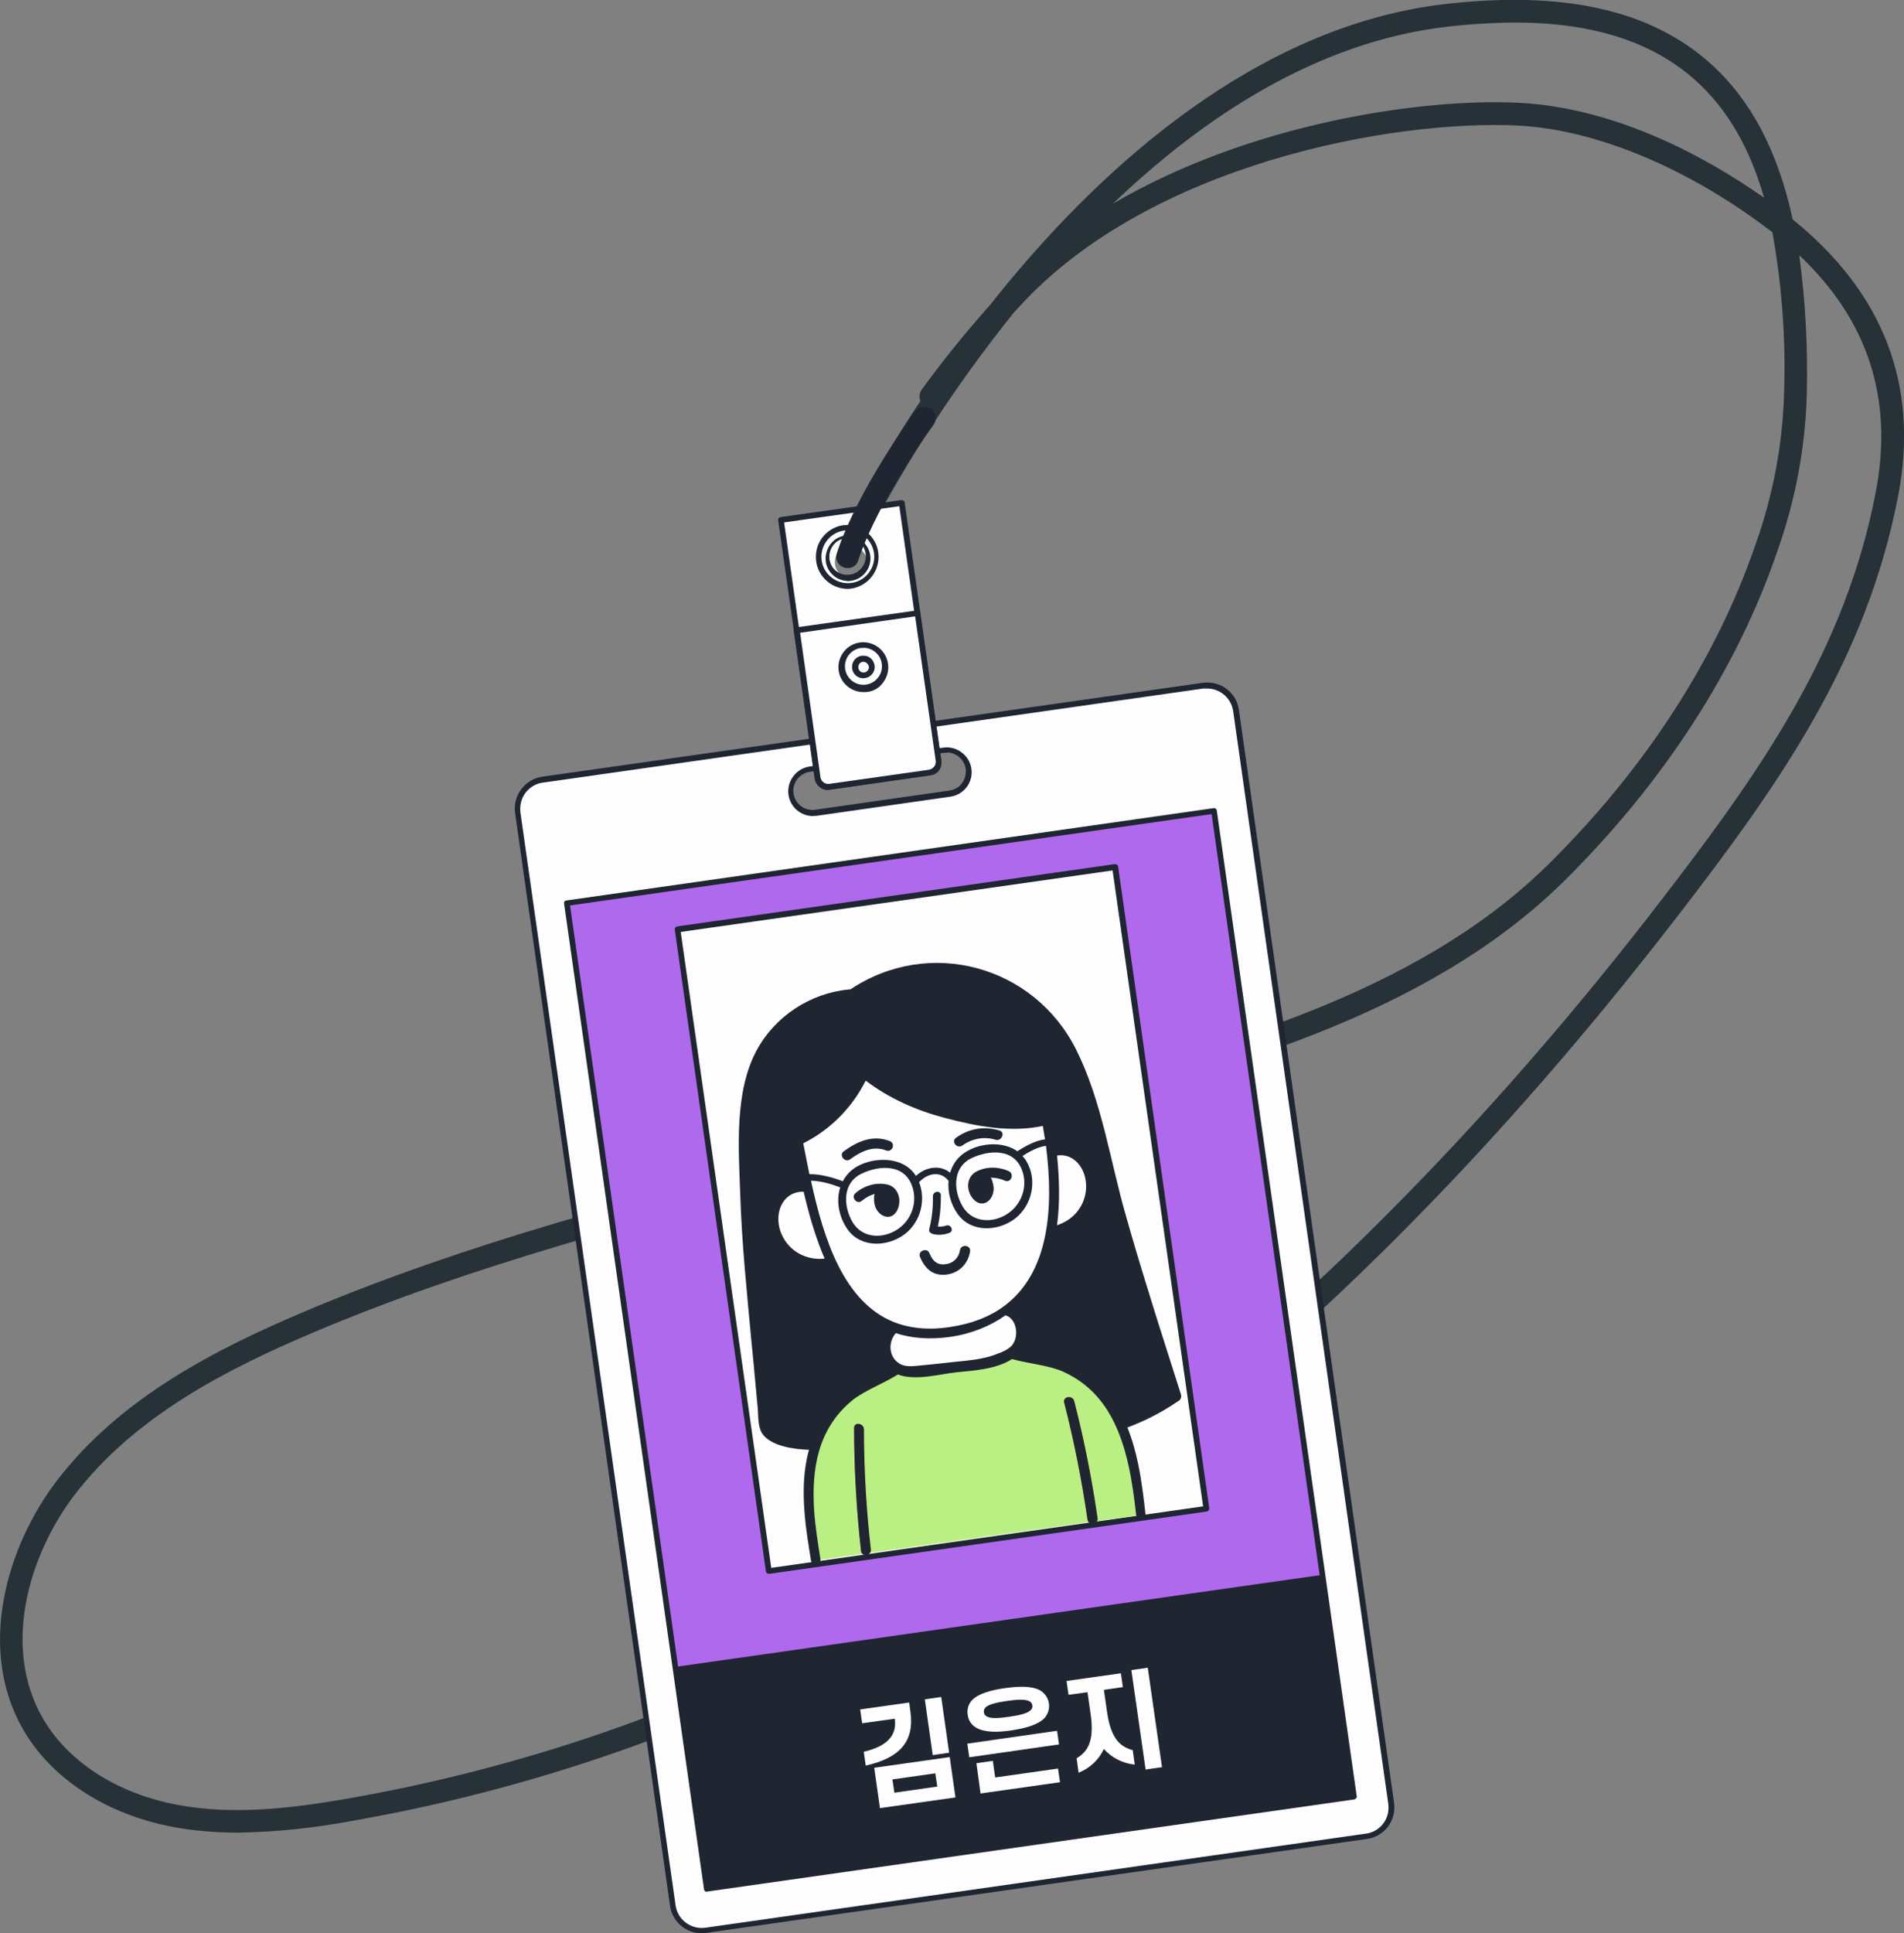 <?xml version="1.0" encoding="utf-8"?>
<!-- Generator: Adobe Illustrator 26.0.0, SVG Export Plug-In . SVG Version: 6.00 Build 0)  -->
<svg version="1.1" id="Layer_1" xmlns="http://www.w3.org/2000/svg" xmlns:xlink="http://www.w3.org/1999/xlink" x="0px" y="0px"
	 viewBox="0 0 963.3 977.7" style="enable-background:new 0 0 963.3 977.7;" xml:space="preserve">
<rect x="0" y="0" width="963.3" height="977.7" fill="#808080" stroke="none"/>
<style type="text/css">
	.st0{fill:#263238;}
	.st1{fill:#FDFDFD;}
	.st2{fill:#1F2531;}
	.st3{fill:#AF69ED;}
	.st4{fill:#B9EF83;}
	.st5{fill:#F4911E;}
</style>
<g id="Layer_2_00000053531786225573394740000016578355307100947882_">
	<g id="Layer_1-2">
		<path class="st0" d="M120.1,926.8c-10.8,0-21.6-0.9-32.2-2.8c-33.8-6.3-61.5-24.2-76-49c-23.8-40.9-8.6-92.8,16.8-126.1
			c32.3-42.3,81.1-66.8,124.6-85.3c83.3-35.3,171.6-58,257.1-80c24.4-6.3,49.7-12.8,74.4-19.5c12.4-3.3,25-6.6,37.7-9.9
			c90.4-23.5,192.9-50.1,260.7-116.9c49.1-48.4,85.5-104.6,105.2-162.6c8.6-24.2,13.4-49.5,14.2-75.1c1-27.5-1-55.1-5.9-82.2
			l-1.9-1.4C853.3,84.6,807.1,65.5,768,63.5c-62.3-3.1-186.1,18.9-252.5,91.8l-2.9,3.2c-28.3,35.3-53.2,73.2-74.1,113.3
			c-0.7,1.4-1.8,2.5-3.3,3c-0.7,0.3-1.5,0.4-2.3,0.3c-0.8,0-1.5-0.2-2.2-0.6c-1.4-0.7-2.5-1.9-2.9-3.4c-0.2-0.7-0.3-1.5-0.3-2.3
			c0.1-0.8,0.3-1.5,0.6-2.2c11.3-22,23.8-43.3,37.6-63.8c-0.8-1.9-0.6-4.1,0.6-5.7c10.9-15,22.5-29.3,34.8-43.1
			c2.9-3.7,5.8-7.3,8.9-11c48-58,125-129.3,219.9-140.8C790.8-5,835.2,4.9,865.7,32.4c20.1,18.2,33.8,43.9,41.3,78.6
			c46,37.1,64,84,53.4,139.5c-16,83.3-59.7,145.4-111.1,212.1c-136.6,177.3-285.4,306.6-442,383.6c-72.5,35.7-149.8,60.8-229.4,74.7
			C158.8,924.5,139.5,926.5,120.1,926.8z M910.3,129.1c3.2,23.4,4.4,47.1,3.8,70.8c-0.8,26.8-5.8,53.3-14.8,78.6
			c-20.3,59.7-57.7,117.4-108,167.1c-70,69-174.1,96-265.9,119.8c-12.7,3.3-25.3,6.6-37.6,9.9c-24.9,6.7-50.1,13.2-74.7,19.5
			c-85,21.8-172.9,44.4-255.4,79.4c-42,17.9-89.1,41.5-119.9,81.7c-23.2,30.3-37.1,77.1-16,113.3c12.8,22,37.7,37.9,68.2,43.6
			c28.7,5.3,58.2,1.6,85.8-3.2c78.5-13.7,154.7-38.5,226.3-73.7c153-75.2,304.5-206.7,438.1-380.3c50.5-65.5,93.5-126.4,108.9-207.2
			C958,201.7,945,161.7,910.3,129.1z M766.5,11.4c-11.7,0.1-23.5,0.8-35.1,2.2c-65.1,7.8-122.2,45.3-168.3,89.4
			c69-40.5,155.9-53.5,205.5-51c50.4,2.6,96.5,28.7,123.9,48c-7.3-25.6-18.8-45-34.5-59.2C836.2,21.2,806,11.4,766.5,11.4z"/>
		<path class="st1" d="M262,411l78.5,552.7c1.2,8,8.6,13.6,16.6,12.5l334.3-47.6c8-1.2,13.6-8.6,12.5-16.7l-78.5-552.7
			c-0.5-3.9-2.6-7.4-5.7-9.7c-3.1-2.3-7-3.3-10.9-2.8l-334.3,47.4c-8,1.2-13.6,8.6-12.4,16.6C262,410.9,262,410.9,262,411z
			 M480.6,401.4l-67.9,9.6c-1.4,0.2-2.9,0.1-4.3-0.2c-1.4-0.4-2.8-1-3.9-1.9c-1.2-0.9-2.1-2-2.9-3.2c-0.7-1.3-1.2-2.7-1.4-4.1
			c-0.6-4.5,1.5-8.9,5.4-11.2c1.3-0.7,2.7-1.2,4.1-1.4l67.9-9.7c6.1-1,11.8,3.1,12.8,9.2c0.5,3.1-0.3,6.2-2.2,8.6
			C486.3,399.5,483.6,401.1,480.6,401.4L480.6,401.4z"/>
		<path class="st2" d="M355,977.7c-8,0-14.9-5.9-16-13.9l-78.4-552.7c-1.2-8.8,4.9-17,13.7-18.3l334.3-47.5
			c8.8-1.2,17,4.9,18.2,13.7l78.5,552.7c0.6,4.2-0.5,8.6-3,12c-1.3,1.7-2.9,3.1-4.7,4.2c-1.8,1.1-3.9,1.8-6,2.1l-334.3,47.5
			C356.5,977.7,355.8,977.7,355,977.7z M610.7,348.2c-0.6,0-1.2,0-1.9,0l-334.2,47.6c-1.7,0.2-3.4,0.8-4.9,1.7
			c-1.5,0.9-2.8,2.1-3.9,3.5c-1,1.4-1.8,3-2.2,4.7c-0.4,1.7-0.5,3.4-0.3,5.2l78.5,552.7c1,7.2,7.8,12.3,15,11.3l334.3-47.6
			c5.3-0.7,9.7-4.6,11-9.8c0.4-1.7,0.5-3.4,0.3-5.2l-78.5-552.7c-1-6.5-6.5-11.4-13.2-11.4L610.7,348.2z M411,412.7
			c-7-0.2-12.4-6-12.2-12.9c0.2-6,4.6-11.1,10.5-12.1l67.9-9.6c3.3-0.5,6.7,0.4,9.3,2.4c5.6,4.1,6.7,11.9,2.7,17.4
			c-2,2.7-5,4.5-8.4,5l-67.9,9.7C412.2,412.6,411.6,412.6,411,412.7L411,412.7z M479,380.7c-0.5,0-0.9,0-1.4,0l-67.9,9.6
			c-2.6,0.4-4.8,1.8-6.4,3.8c-3.2,4.3-2.3,10.4,2,13.6c1,0.8,2.2,1.3,3.4,1.6c1.2,0.3,2.5,0.4,3.8,0.2l67.8-9.7
			c1.3-0.2,2.5-0.6,3.6-1.2c1.1-0.7,2.1-1.5,2.8-2.5c1.5-2.1,2.2-4.7,1.9-7.2c-0.7-4.8-4.8-8.3-9.6-8.4L479,380.7z"/>
		<path class="st3" d="M614.2,410.1l-327.5,46.6l70.8,498.6L685,908.7L614.2,410.1z"/>
		<path class="st2" d="M357.6,956.7c-0.3,0-0.7-0.1-0.9-0.3c-0.3-0.2-0.4-0.5-0.5-0.9l-70.8-498.5c0-0.2,0-0.4,0-0.6
			c0-0.2,0.1-0.4,0.2-0.5c0.2-0.3,0.6-0.5,0.9-0.5L614,408.7c0.2,0,0.4,0,0.5,0c0.2,0,0.4,0.1,0.5,0.2c0.2,0.1,0.3,0.2,0.4,0.4
			c0.1,0.2,0.2,0.3,0.2,0.5l70.8,498.5c0.1,0.4,0,0.8-0.3,1.1c-0.1,0.1-0.3,0.3-0.4,0.4c-0.2,0.1-0.3,0.2-0.5,0.2l-327.4,46.6H357.6
			z M288.4,457.9l70.4,495.7l324.6-46.2L613,411.7L288.4,457.9z"/>
		<path class="st1" d="M395,263l18.6,130.7c0.1,0.7,0.3,1.3,0.6,1.9c0.3,0.6,0.8,1.1,1.3,1.5c0.5,0.4,1.1,0.7,1.8,0.9
			c0.7,0.2,1.3,0.2,2,0.1l51.1-7.3c1.3-0.2,2.5-0.9,3.3-2c0.4-0.5,0.7-1.1,0.9-1.8c0.2-0.7,0.2-1.3,0.1-2l-18.6-130.6L395,263z
			 M430.4,292.4c-4.5,0-8.1-3.7-8-8.2c0-4.5,3.7-8.1,8.2-8s8.1,3.7,8,8.2c0,4.4-3.6,8-8,8H430.4z"/>
		<path class="st2" d="M418.7,399.5c-3.3,0-6-2.5-6.4-5.7l-18.6-130.7c-0.1-0.8,0.5-1.5,1.2-1.6l61.1-8.6c0.4,0,0.8,0.1,1.1,0.3
			c0.2,0.1,0.3,0.2,0.4,0.4c0.1,0.2,0.2,0.3,0.2,0.5l18.6,130.7c0.2,1.7-0.2,3.4-1.2,4.8c-0.5,0.7-1.2,1.3-1.9,1.7
			c-0.7,0.4-1.5,0.7-2.4,0.8l-51.1,7.3L418.7,399.5z M396.7,264.2L415,393.5c0.3,2,2.1,3.4,4.1,3.1l51.1-7.3c1-0.1,1.8-0.7,2.4-1.4
			c0.3-0.4,0.5-0.8,0.6-1.3c0.1-0.5,0.1-0.9,0.1-1.4L455,256L396.7,264.2z M428.9,293.9c-6.7-0.5-11.8-6.3-11.3-13.1
			s6.3-11.8,13.1-11.3s11.8,6.3,11.3,13.1c-0.4,6.1-5.3,10.9-11.3,11.3C430.1,293.9,429.5,293.9,428.9,293.9L428.9,293.9z
			 M428.9,272.2h-1.3c-1.2,0.2-2.4,0.6-3.5,1.2c-1.1,0.6-2,1.5-2.7,2.5c-2.3,3.1-2.5,7.2-0.6,10.5c0.6,1.1,1.5,2,2.5,2.7
			c4.3,2.9,10.2,1.8,13.1-2.5c2.7-4,2-9.5-1.8-12.6C433,272.8,431,272.1,428.9,272.2L428.9,272.2z"/>
		<path class="st1" d="M403,318.9l61.1-8.7l10.6,74.4c0.2,1.4-0.2,2.9-1,4.1c-0.9,1.2-2.2,1.9-3.6,2.1l-50.3,7.1
			c-3,0.4-5.8-1.7-6.2-4.7L403,318.9z"/>
		<path class="st2" d="M419,399.4c-3.4,0-6.4-2.5-6.9-6L401.6,319c0-0.2,0-0.4,0-0.6c0-0.2,0.1-0.4,0.2-0.5c0.1-0.2,0.3-0.3,0.4-0.4
			c0.2-0.1,0.3-0.2,0.5-0.2l61.2-8.6c0.4,0,0.7,0.1,1,0.3c0.3,0.2,0.5,0.6,0.6,0.9l10.6,74.4c0.2,1.8-0.2,3.7-1.3,5.1
			c-1.1,1.5-2.7,2.4-4.6,2.7l-50.2,7.2L419,399.4z M404.8,320l10.3,73c0.3,2.2,2.4,3.8,4.6,3.4c0,0,0,0,0,0l50.2-7.1
			c1.1-0.2,2-0.7,2.7-1.6c0.3-0.4,0.6-0.9,0.7-1.4c0.1-0.5,0.2-1.1,0.1-1.6l-10.4-73L404.8,320z"/>
		<path class="st1" d="M447.9,335.8c-0.9-6.1-6.5-10.4-12.6-9.5c-6.1,0.9-10.4,6.5-9.5,12.6c0.9,6.1,6.5,10.4,12.6,9.5
			c2.9-0.4,5.6-2,7.4-4.4C447.5,341.7,448.3,338.8,447.9,335.8z"/>
		<path class="st2" d="M436.8,350c-5.3,0-10.1-3.4-11.9-8.4c-2.3-6.6,1.2-13.8,7.7-16.1c4-1.4,8.3-0.7,11.7,1.8
			c5.6,4.2,6.8,12.1,2.6,17.7C444.7,348.3,440.9,350.2,436.8,350L436.8,350z M436.8,327.7c-0.5,0-0.9,0-1.4,0
			c-5.1,0.8-8.6,5.6-7.8,10.7c0.8,5.1,5.6,8.6,10.7,7.8c5.1-0.8,8.6-5.6,7.8-10.7c-0.7-4.6-4.7-7.9-9.3-7.9V327.7z"/>
		<path class="st1" d="M441,337c-0.2-1.1-0.8-2-1.6-2.6c-1.9-1.3-4.5-0.9-5.8,0.9c-0.6,0.8-0.9,1.8-0.8,2.8c0.1,0.6,0.2,1.1,0.5,1.6
			c0.3,0.5,0.6,0.9,1.1,1.3c0.4,0.3,0.9,0.6,1.5,0.8c1.1,0.3,2.3,0.1,3.2-0.5c0.5-0.3,0.9-0.7,1.2-1.1
			C440.9,339.3,441.2,338.1,441,337z"/>
		<path class="st2" d="M436.9,343c-3.2,0.1-5.8-2.4-5.8-5.6c-0.1-3.2,2.4-5.8,5.6-5.8c0.6,0,1.2,0.1,1.8,0.2c1.1,0.3,2,1,2.7,1.8
			c0.7,0.9,1.1,1.9,1.3,3c0.2,1.5-0.2,2.9-1.1,4.1c-0.9,1.2-2.2,2-3.7,2.2L436.9,343z M436.9,334.7h-0.4c-1.5,0.2-2.4,1.6-2.2,3.1
			c0.2,1.5,1.5,2.5,3,2.3c0.7-0.1,1.3-0.5,1.8-1.1c0.4-0.6,0.6-1.3,0.5-2C439.3,335.7,438.1,334.7,436.9,334.7L436.9,334.7z"/>
		<path class="st1" d="M426.9,267c-8,1.2-13.6,8.6-12.4,16.6s8.6,13.6,16.6,12.4c8-1.2,13.6-8.6,12.4-16.6
			c-0.8-5.9-5.1-10.7-10.9-12.1C430.7,266.8,428.8,266.7,426.9,267z M430.5,292.4c-6,0.9-11.5-3.3-12.3-9.2
			c-0.9-6,3.3-11.5,9.2-12.3c6-0.9,11.5,3.3,12.3,9.2c0.4,2.9-0.3,5.8-2.1,8.1C435.9,290.4,433.3,292,430.5,292.4L430.5,292.4z"/>
		<path class="st2" d="M428.9,297.8c-8.9,0-16.2-7.3-16.1-16.2c0-3.5,1.1-6.9,3.2-9.7c2.6-3.4,6.4-5.7,10.6-6.3
			c8.9-1,16.9,5.5,17.8,14.3c0.9,8.5-4.9,16.2-13.3,17.7C430.4,297.7,429.7,297.8,428.9,297.8z M427.1,268.3
			c-7.3,1-12.4,7.8-11.4,15.1c1,7.3,7.8,12.4,15.1,11.4c7.3-1,12.4-7.8,11.4-15.1c-0.5-3.5-2.4-6.7-5.2-8.8
			C434.1,268.7,430.5,267.8,427.1,268.3z M428.9,293.8c-6.3-0.1-11.3-5.3-11.2-11.5s5.3-11.3,11.5-11.2c6.3,0.1,11.3,5.3,11.2,11.5
			c-0.1,5.6-4.2,10.3-9.8,11.1c-0.6,0.1-1.2,0.2-1.8,0.2V293.8z M428.9,272.1c-0.4,0-0.9,0-1.3,0c-2.5,0.3-4.7,1.7-6.2,3.7
			c-1.5,2-2.1,4.5-1.8,7c0.7,5.2,5.5,8.7,10.7,8c5.2-0.7,8.7-5.5,8-10.7c-0.4-3-2.3-5.6-5-7C431.9,272.3,430.5,272,428.9,272.1
			L428.9,272.1z"/>
		<path class="st1" d="M564.1,438.6l-221.3,31.5l46.1,324.4L610.2,763L564.1,438.6z"/>
		<path class="st2" d="M388.9,795.9c-0.3,0-0.6-0.1-0.9-0.3c-0.3-0.3-0.5-0.6-0.5-1l-46.1-324.4c-0.1-0.4,0-0.8,0.3-1.1
			c0.2-0.3,0.6-0.5,1-0.6l221.3-31.5c0.4,0,0.8,0.1,1.1,0.3c0.3,0.2,0.5,0.6,0.6,1l46.1,324.4c0,0.4-0.1,0.8-0.3,1.1
			c-0.1,0.2-0.3,0.3-0.4,0.4c-0.2,0.1-0.3,0.2-0.5,0.2l-221.3,31.5H388.9z M344.4,471.3l45.8,321.6l218.5-31.1l-45.8-321.6
			L344.4,471.3z"/>
		<path class="st2" d="M669.1,796.4L341.6,843l16,112.3L685,908.7L669.1,796.4z"/>
		<path class="st2" d="M426.7,873.2l-1.3,0.2l3.2,22.5l1.3-0.2L426.7,873.2z"/>
		<path class="st2" d="M440.1,871.3l-1.3,0.2L442,894l1.3-0.2L440.1,871.3z"/>
		<path class="st2" d="M443.6,870.5l-1.3,0.2l3.2,22.5l1.3-0.2L443.6,870.5z"/>
		<path class="st2" d="M446.8,870l-1.3,0.2l3.2,22.5l1.3-0.2L446.8,870z"/>
		<path class="st2" d="M453.8,869l-1.3,0.2l3.2,22.5l1.3-0.2L453.8,869z"/>
		<path class="st2" d="M456.5,868.6l-1.3,0.2l3.2,22.5l1.3-0.2L456.5,868.6z"/>
		<path class="st2" d="M431.7,872.5l-2.6,0.4l3.2,22.5l2.6-0.4L431.7,872.5z"/>
		<path class="st2" d="M469.3,866.8L468,867l3.2,22.5l1.3-0.2L469.3,866.8z"/>
		<path class="st2" d="M474.2,866.1l-2.6,0.4l3.2,22.5l2.6-0.4L474.2,866.1z"/>
		<path class="st2" d="M438.9,871.1l-2.6,0.4l3.2,22.5l2.6-0.4L438.9,871.1z"/>
		<path class="st2" d="M451,869.8l-2.6,0.4l3.2,22.5l2.6-0.4L451,869.8z"/>
		<path class="st2" d="M462.3,867.8L461,868l3.2,22.5l1.3-0.2L462.3,867.8z"/>
		<path class="st2" d="M465.1,867.4l-1.3,0.2l3.2,22.5l1.3-0.2L465.1,867.4z"/>
		<path class="st2" d="M460.4,868.1l-2.6,0.4l3.2,22.5l2.6-0.4L460.4,868.1z"/>
		<path class="st2" d="M479.4,865.4l-1.3,0.2l3.2,22.5l1.3-0.2L479.4,865.4z"/>
		<path class="st2" d="M492.8,863.5l-1.3,0.2l3.2,22.5l1.3-0.1L492.8,863.5z"/>
		<path class="st2" d="M495.5,863.1l-1.3,0.2l3.2,22.5l1.3-0.2L495.5,863.1z"/>
		<path class="st2" d="M498.6,862.7l-1.3,0.2l3.2,22.5l1.3-0.2L498.6,862.7z"/>
		<path class="st2" d="M505.7,861.6l-1.3,0.2l3.2,22.5l1.3-0.2L505.7,861.6z"/>
		<path class="st2" d="M508.3,861.3l-1.3,0.2l3.2,22.5l1.3-0.2L508.3,861.3z"/>
		<path class="st2" d="M484.4,864.6l-2.6,0.4l3.2,22.5l2.6-0.4L484.4,864.6z"/>
		<path class="st2" d="M521.1,859.5l-1.3,0.2l3.2,22.5l1.3-0.2L521.1,859.5z"/>
		<path class="st2" d="M526,858.8l-2.6,0.4l3.2,22.5l2.6-0.4L526,858.8z"/>
		<path class="st2" d="M490,864.3l-2.6,0.4l3.2,22.5l2.6-0.4L490,864.3z"/>
		<path class="st2" d="M502.8,862.5l-2.6,0.4l3.2,22.5l2.6-0.4L502.8,862.5z"/>
		<path class="st2" d="M514.2,860.5l-1.3,0.2l3.2,22.5l1.3-0.2L514.2,860.5z"/>
		<path class="st2" d="M516.9,860l-1.3,0.2l3.2,22.5l1.3-0.2L516.9,860z"/>
		<path class="st2" d="M512.2,860.7l-2.6,0.4l3.2,22.5l2.6-0.4L512.2,860.7z"/>
		<path class="st2" d="M529.7,858.2l-1.3,0.2l3.2,22.5l1.3-0.2L529.7,858.2z"/>
		<path class="st2" d="M532.4,857.8l-1.3,0.2l3.2,22.5l1.3-0.2L532.4,857.8z"/>
		<path class="st2" d="M545.2,856l-1.3,0.2l3.2,22.5l1.3-0.2L545.2,856z"/>
		<path class="st2" d="M550.1,855.3l-2.6,0.4l3.2,22.5l2.6-0.4L550.1,855.3z"/>
		<path class="st2" d="M538.3,857l-1.3,0.2l3.2,22.5l1.3-0.2L538.3,857z"/>
		<path class="st2" d="M541,856.7l-1.3,0.2l3.2,22.5l1.3-0.2L541,856.7z"/>
		<path class="st2" d="M535.5,857.8l-2.6,0.4l3.2,22.5l2.6-0.4L535.5,857.8z"/>
		<path class="st2" d="M554.5,855.2l-1.3,0.2l3.2,22.5l1.3-0.2L554.5,855.2z"/>
		<path class="st2" d="M567.9,853.3l-1.3,0.2l3.2,22.5l1.3-0.2L567.9,853.3z"/>
		<path class="st2" d="M571.4,852.3l-1.3,0.2l3.2,22.5l1.3-0.2L571.4,852.3z"/>
		<path class="st2" d="M574.6,851.9l-1.3,0.2l3.2,22.5l1.3-0.2L574.6,851.9z"/>
		<path class="st2" d="M581.6,850.9l-1.3,0.2l3.2,22.5l1.3-0.2L581.6,850.9z"/>
		<path class="st2" d="M583.5,851l-1.3,0.2l3.2,22.5l1.3-0.2L583.5,851z"/>
		<path class="st2" d="M560.3,853.8l-2.6,0.4l3.2,22.5l2.6-0.4L560.3,853.8z"/>
		<path class="st2" d="M597,848.6l-1.3,0.2l3.2,22.5l1.3-0.2L597,848.6z"/>
		<path class="st2" d="M601.9,848l-2.6,0.4l3.2,22.5l2.6-0.4L601.9,848z"/>
		<path class="st2" d="M566.7,853l-2.6,0.4l3.2,22.5l2.6-0.4L566.7,853z"/>
		<path class="st2" d="M578.8,851.7l-2.6,0.4l3.2,22.5l2.6-0.4L578.8,851.7z"/>
		<path class="st2" d="M590.1,849.7l-1.3,0.2l3.2,22.5l1.3-0.2L590.1,849.7z"/>
		<path class="st2" d="M592.8,849.3l-1.3,0.2l3.2,22.5l1.3-0.2L592.8,849.3z"/>
		<path class="st2" d="M588.1,849.9l-2.6,0.4l3.2,22.5l2.6-0.4L588.1,849.9z"/>
		<path class="st2" d="M428.9,287.3c-0.5,0-1.1-0.1-1.6-0.2c-0.7-0.2-1.4-0.5-2-1c-0.6-0.5-1.1-1-1.5-1.7c-0.4-0.7-0.6-1.4-0.7-2.1
			c-0.1-0.7,0-1.5,0.2-2.2c0.3-1.1,8.1-28,39.7-72c0.9-1.2,2.2-2.1,3.7-2.3c3.1-0.5,6.1,1.6,6.6,4.7c0.3,1.5-0.1,3.1-1,4.3
			c-30.3,42.1-37.9,68.1-38,68.4C433.7,285.6,431.5,287.3,428.9,287.3L428.9,287.3z"/>
		<path class="st1" d="M452.7,869.2l-16.5,2.3l-1-7l24.8-3.5l0.6,4.5c2.2,15.4-5.6,23.6-22.6,27.4l-1-7
			C448.6,883.2,453.9,877.8,452.7,869.2z M476.2,858.2l4,28.2l-8.3,1.2l-4-28.2L476.2,858.2z M483.4,909l-38.2,5.4l-2.9-20.4
			l38.2-5.4L483.4,909z M474.2,903.5l-1-6.7l-21.7,3.1l1,6.7L474.2,903.5z M489.6,867.2c-0.5-2.7,0.4-5.6,2.3-7.5
			c3.3-3.3,9.5-5,16.7-6c7.2-1,13.6-1.1,17.7,1.2c4.3,2.6,5.8,8.1,3.2,12.5c-0.3,0.6-0.7,1.1-1.2,1.6c-3.3,3.3-9.4,5-16.6,6.1
			s-13.6,1-17.7-1.3C491.5,872.4,489.9,870,489.6,867.2L489.6,867.2z M497.8,866.1c0.1,0.9,0.8,1.7,1.6,2c2,1.1,5.7,0.9,11.2,0.1
			s9.2-1.7,10.8-3.3c0.7-0.6,1.1-1.5,0.9-2.4c-0.1-1-0.7-1.8-1.6-2.2c-2-1-5.8-0.9-11.2-0.1s-9.1,1.7-10.8,3.2
			C498,864.1,497.6,865.1,497.8,866.1L497.8,866.1z M535.8,882.2l-45.4,6.5l-1-6.9l45.4-6.5L535.8,882.2z M494,891.7l8.3-1.2
			l1.2,8.4l31.8-4.5l1,6.9l-40.2,5.7L494,891.7z M540.6,857.1l-1-7l27.5-3.9l1,7l-9.6,1.4l1.6,11.2c2,14,7,17.6,13,19.3l1,7.3
			c-6-0.6-11.6-3.4-15.6-7.9c-2.6,5.5-7.2,9.8-12.8,12l-1-7.3c5.3-3.2,9.1-8.2,7.1-22.2l-1.6-11.2L540.6,857.1z M572.4,844.6
			l8.3-1.2l7.2,50.3l-8.3,1.2L572.4,844.6z"/>
	</g>
</g>
<g>
	<path class="st4" d="M574.9,765.8c0,0.2,0.1,0.4,0.1,0.6l-19.9,2.8c0.2-0.4,0.3-0.9,0.2-1.5c-2.9-20-6.8-39.7-11.8-59.2
		c-0.8-3.2-5.9-2.5-5.1,0.7c5,19.5,8.9,39.2,11.8,59.2c0.1,0.6,0.3,1,0.6,1.3l-110.7,15.6c0.4-0.4,0.6-1.1,0.5-1.8
		c-2.3-20.2-3.5-40.4-3.5-60.7c0-3.3-5.1-3.9-5.1-0.7c0,20.8,1.2,41.5,3.5,62.1c0.1,0.7,0.4,1.3,0.8,1.6l-21.3,3c0-0.2,0-0.4,0-0.6
		c-4.6-27.8-8.4-59.6,15.7-79.9c6-5.1,15.7-8.6,23.6-13.5c8.8,3.4,21.6-0.3,29.6-1.1c8-0.8,20.3-1.5,28.1-6.7
		c8.8,2.4,18.7,3.2,25.7,6.3C566.5,706.2,571.7,737.8,574.9,765.8z"/>
	<path class="st5" d="M437.1,722.9c0,20.3,1.2,40.6,3.5,60.7c0.1,0.7-0.1,1.3-0.5,1.8l-3.7,0.5c-0.4-0.4-0.8-0.9-0.8-1.6
		c-2.3-20.7-3.5-41.3-3.5-62.1C432,718.9,437.1,719.6,437.1,722.9z"/>
	<path class="st5" d="M543.5,708.5c5,19.5,8.9,39.2,11.8,59.2c0.1,0.6,0,1.1-0.2,1.5l-4.3,0.6c-0.3-0.3-0.5-0.8-0.6-1.3
		c-2.9-20-6.8-39.7-11.8-59.2C537.6,706.1,542.7,705.4,543.5,708.5z"/>
	<path class="st2" d="M592.1,704.9c-7.5,5-15.3,9-23.8,12.1c-2.9-5.9-6.6-11.4-11.4-16.3c-7.1-7.2-16.2-11.9-25.9-14.9
		c-4.2-1.3-9.5-1.9-14.7-2.9c0.4-0.6,0.8-1.1,1.1-1.8c3.4-6.6,2.1-15.5-4.2-19.3c0.9-0.8,1.8-1.6,2.7-2.4c7.5-7,13.2-15.9,16.1-26.1
		c0.8-2.7,1.4-5.5,1.9-8.3c11.9-2.7,21.5-12.9,20.5-26.7c-0.6-8.1-5.4-16.2-13.6-18.5c-1.1-0.3-2.1-0.4-3.2-0.5
		c-1.2-1.2-2.5-2-3.9-2.5c-0.6-4.6-1.3-9.3-2.1-13.8c-0.2-1.4-1.6-2.3-3-2.1l-0.1,0c-1.4,0.2-2.4,1.5-2.1,2.9c0,0.2,0.1,0.4,0.1,0.6
		c-15.5,3.2-32.1,0.1-47.2-3.9c-14.8-3.9-28.7-10.2-40.8-19.9c-0.9-0.7-1.8-0.7-2.6-0.3c-0.6,0.2-1.2,0.6-1.5,1.4
		c-7.5,16.5-20.8,28.7-37.8,35c-3.1,1.1-1.1,5.8,2,4.7c1-0.3,1.9-0.7,2.8-1.1c0.9,4.6,1.9,9.3,2.9,14.1c-2.5,0.7-4.7,2-6.2,4.3
		c-0.2,0.2-0.2,0.5-0.3,0.7c-0.4,0.2-0.7,0.4-1.1,0.6c-7.2,4.4-9.6,13.6-7.9,21.5c3.1,14.7,16.9,21.8,30.1,19.7
		c5.8,12,13.4,22.1,23.8,28.4c1.6,1,3.3,1.9,5.1,2.7c-4.1,5.9-4.4,14,1.2,19.5c-5,2.7-10.4,4.9-14.4,7.5
		c-8.5,5.5-15.9,12.6-20.7,21.4c-1.3,2.4-2.4,4.8-3.3,7.3c-5.6-0.1-11.1-1.1-16.2-3.3c-7.2-3-6.1-11.4-6.7-18.2
		c-0.9-9.6-1.8-19.2-2.7-28.8c-0.2-2.2-0.4-4.5-0.6-6.7c-2.1-22.1-4.3-44.3-5.1-66.5c-0.8-21-2.7-47.1,5.7-67
		c7.5-17.8,24.8-29.9,43.7-32.1c0.8,0.5,1.8,0.5,2.8-0.1c20.8-14.6,47.7-18.1,71.2-7.9c23.4,10.2,36.8,30.8,44.3,54.5
		c7.8,24.5,13.2,49.8,20.4,74.5c2.4,8.2,4.9,16.4,7.4,24.6C580.6,669,586.4,687,592.1,704.9z"/>
	<g>
		<path class="st2" d="M471.8,624c2.9,0.8,5.7,0.5,8.5-0.5c2.5-0.9,0.8-4.6-1.6-3.7c-1.4,0.5-2.8,0.6-4.2,0.5
			c1.1-5.2,1.6-10.5,1.5-15.9c-0.1-2.6-4.1-2-4,0.6c0.1,5.7-0.5,11.2-1.9,16.7C469.8,622.8,470.8,623.7,471.8,624z"/>
		<path class="st2" d="M436,607.3c1.8-1.5,4.2-2.9,6.7-3.5c-0.7,0.2-0.5,3.8-0.4,4.3c0.2,1.6,0.8,3.2,1.8,4.5c2,2.6,5.6,3.9,8.3,1.5
			c2-1.8,2.8-5,2.6-7.6c-0.3-3.4-2.4-6.6-5.9-7.4c-5.7-1.4-11.9,0.5-16.3,4.3C430.4,605.4,433.5,609.4,436,607.3z"/>
		<path class="st2" d="M510.4,592.3c-5.3-2.4-11.7-2.5-16.8,0.4c-3.1,1.8-4.3,5.4-3.6,8.8c0.5,2.6,2.2,5.4,4.6,6.6
			c3.3,1.6,6.4-0.7,7.5-3.7c0.6-1.5,0.8-3.2,0.5-4.8c-0.1-0.5-0.8-4.1-1.6-4c2.6-0.1,5.3,0.5,7.4,1.5
			C511.4,598.5,513.4,593.7,510.4,592.3z"/>
		<path class="st2" d="M597.4,704.9c-1.2-3.8-2.4-7.6-3.6-11.3c-4.6-14.4-9.2-28.8-13.6-43.2c-3.7-11.9-7.2-23.7-10.6-35.7
			c-7.9-27.5-12.2-58.1-25.1-83.8c-21.4-42.8-74.6-57.1-114.3-30.5c-0.2-0.1-0.5-0.1-0.8,0c-19.6,1.9-37.4,13.6-46.7,31
			c-11.2,21-9,49.4-8.2,72.4c0.8,25,3.4,49.9,5.7,74.8c0.3,3.4,0.7,6.8,1,10.2c0.7,7.9,1.5,15.8,2.2,23.7c0.3,3.9,0,9.3,2.4,12.7
			c4.4,6.1,15.4,7.7,23.5,8c-2.8,10-3.1,20.6-2.3,31.1c0.6,8.4,2,16.7,3.3,24.8c0,0.2,0.1,0.4,0.2,0.6c0.9,2.2,4.5,1.7,4.6-0.6
			c0-0.2,0-0.4,0-0.6c-1.3-8.1-2.6-16.4-3.2-24.8c-1.3-20.5,1.7-40.7,18.8-55.1c6-5.1,15.7-8.6,23.6-13.5c8.8,3.4,21.6-0.3,29.6-1.1
			c8-0.8,20.3-1.5,28.1-6.7c8.8,2.4,18.7,3.2,25.7,6.3c20.4,9.1,28.9,27.7,33.3,47.7c1.8,8.2,2.9,16.6,3.8,24.7
			c0,0.2,0.1,0.4,0.1,0.6c0.8,2.2,4.3,1.7,4.6-0.6c0-0.2,0-0.4,0-0.6c-0.9-8.1-1.9-16.5-3.6-24.7c-1.3-6.4-3.1-12.8-5.5-18.8
			c9.1-3.4,17.5-7.7,25.5-13.2c0.3-0.2,0.5-0.3,0.8-0.5C597.7,707.2,597.8,706,597.4,704.9z M514.7,582.2c-7.1-5-18-4.3-25.3-0.1
			c-4.6,2.6-7.4,6.5-8.7,11c-5.1-4.3-12.5-2.9-17.3,1.6c-5.9-9.6-20.1-9.9-29.2-5.1c-3.6,1.9-6.1,4.6-7.8,7.8
			c-4.3-1.7-11-3.7-16.9-3.6c-1.1-5.3-2.1-10.6-3.1-15.6c13.7-6.9,24.6-17.9,31.6-31.7c12,9.1,25.7,15.1,40.2,18.9
			c15.8,4.2,33.1,7.5,49.4,4c0.4,2.3,0.7,4.5,1.1,6.8C523.9,576.7,518.7,579.7,514.7,582.2z M516.6,590.6c3.6,7.8,1.1,17.2-5.7,22.4
			c-7.5,5.8-18.9,5.9-24-3.1c-4.2-7.3-5-17.9,2.7-23.1c0.1-0.1,0.2-0.2,0.4-0.3C498.5,581.8,511.8,580.1,516.6,590.6z M455.2,620.9
			c-7.5,5.8-18.9,5.9-24-3.1c-4.2-7.3-5-17.9,2.7-23.1c0.1-0.1,0.2-0.2,0.4-0.3c8.5-4.8,21.8-6.5,26.6,4
			C464.5,606.3,462,615.7,455.2,620.9z M534.8,584.4c2.9-0.5,5.9,0.1,8.5,2c4.8,3.5,6.7,10,6.1,15.7c-1,8.8-7,15.1-14.6,17.5
			C536.3,608.3,536,596.3,534.8,584.4z M395.3,623.9c-2.2-5.3-2.2-12,1.5-16.8c2.5-3.2,6.2-4.6,9.8-4.4c2.7,11.7,6.1,23.3,10.6,33.8
			C408.3,637.5,399.2,633.1,395.3,623.9z M410.3,597.1c5.3,0.1,11.3,2,14.8,3.4c-2.2,6.8-0.7,14.9,3.7,21.2c6.7,9.5,20.3,9,29,2.4
			c7.9-6.1,10.8-17.1,7.2-26.2c4-4.5,10.8-6.1,14.9-0.7c-0.5,5.7,1.1,11.8,4.6,16.7c6.7,9.5,20.3,9,29,2.4
			c8.8-6.8,11.5-19.7,5.7-29.2c-0.5-0.9-1.2-1.7-1.9-2.5c3.2-2,7.8-4.7,11.9-5.1c4.1,32,1.4,64.4-21.3,81.1c-7,5.2-16,8.8-27.2,10.5
			c-11.3,1.7-20.7,0.6-28.7-2.6C427,658.3,416.8,627.1,410.3,597.1z M510.8,681.5c-1.6,1.3-3.8,2.3-5.8,3c-1,0.4-1.9,0.7-2.7,1
			c-6.1,2-12.7,2.6-19,3.2c-5.7,0.6-11.4,1.3-17.1,1.8c-2,0.2-4.2,0.5-6.4,0.4c-1.4-0.1-2.8-0.3-4-0.9c-0.6-0.3-1.1-0.6-1.6-1
			c-4.6-3.5-4.8-10.4-1-14.8c8,2.6,17.3,3.4,28.2,1.8c9.9-1.5,19.3-5.2,27.3-10.8c0,0,0,0,0.1,0c5.5,1.7,6.8,10.1,3.6,14.6
			C512,680.5,511.4,681,510.8,681.5z"/>
		<path class="st2" d="M430.1,586.3c5.3-3.9,11.6-7.1,18.2-4.5c3.1,1.2,5-3.5,1.9-4.7c-8.4-3.4-16.5,0.1-23.4,5.2
			C424.3,584.2,427.5,588.2,430.1,586.3z"/>
		<path class="st2" d="M486.9,579.3c4.9-3.5,11-4.7,16.8-2.9c3.1,0.9,5.1-3.8,1.9-4.7c-7.7-2.3-15.4-1-21.9,3.7
			C481,577.2,484.2,581.2,486.9,579.3z"/>
		<path class="st2" d="M479.4,644.5c6.1-1,10.4-5.5,11.4-11.6c0.5-3.3-4.5-3.9-5.1-0.7c-0.6,3.8-3.2,6.5-7,7.1
			c-4.5,0.7-6.9-1.6-8.5-5.6c-1.3-3-6-1-4.7,2C468.1,642,472.5,645.6,479.4,644.5z"/>
		<path class="st2" d="M437.1,722.9c0,20.3,1.2,40.6,3.5,60.7c0.1,0.7-0.1,1.3-0.5,1.8c-0.9,1.2-2.7,1.4-3.7,0.5
			c-0.4-0.4-0.8-0.9-0.8-1.6c-2.3-20.7-3.5-41.3-3.5-62.1C432,718.9,437.1,719.6,437.1,722.9z"/>
		<path class="st2" d="M555.3,767.7c0.1,0.6,0,1.1-0.2,1.5c-0.7,1.5-3.1,1.9-4.3,0.6c-0.3-0.3-0.5-0.8-0.6-1.3
			c-2.9-20-6.8-39.7-11.8-59.2c-0.8-3.2,4.3-3.9,5.1-0.7C548.5,728.1,552.4,747.8,555.3,767.7z"/>
	</g>
</g>
</svg>

